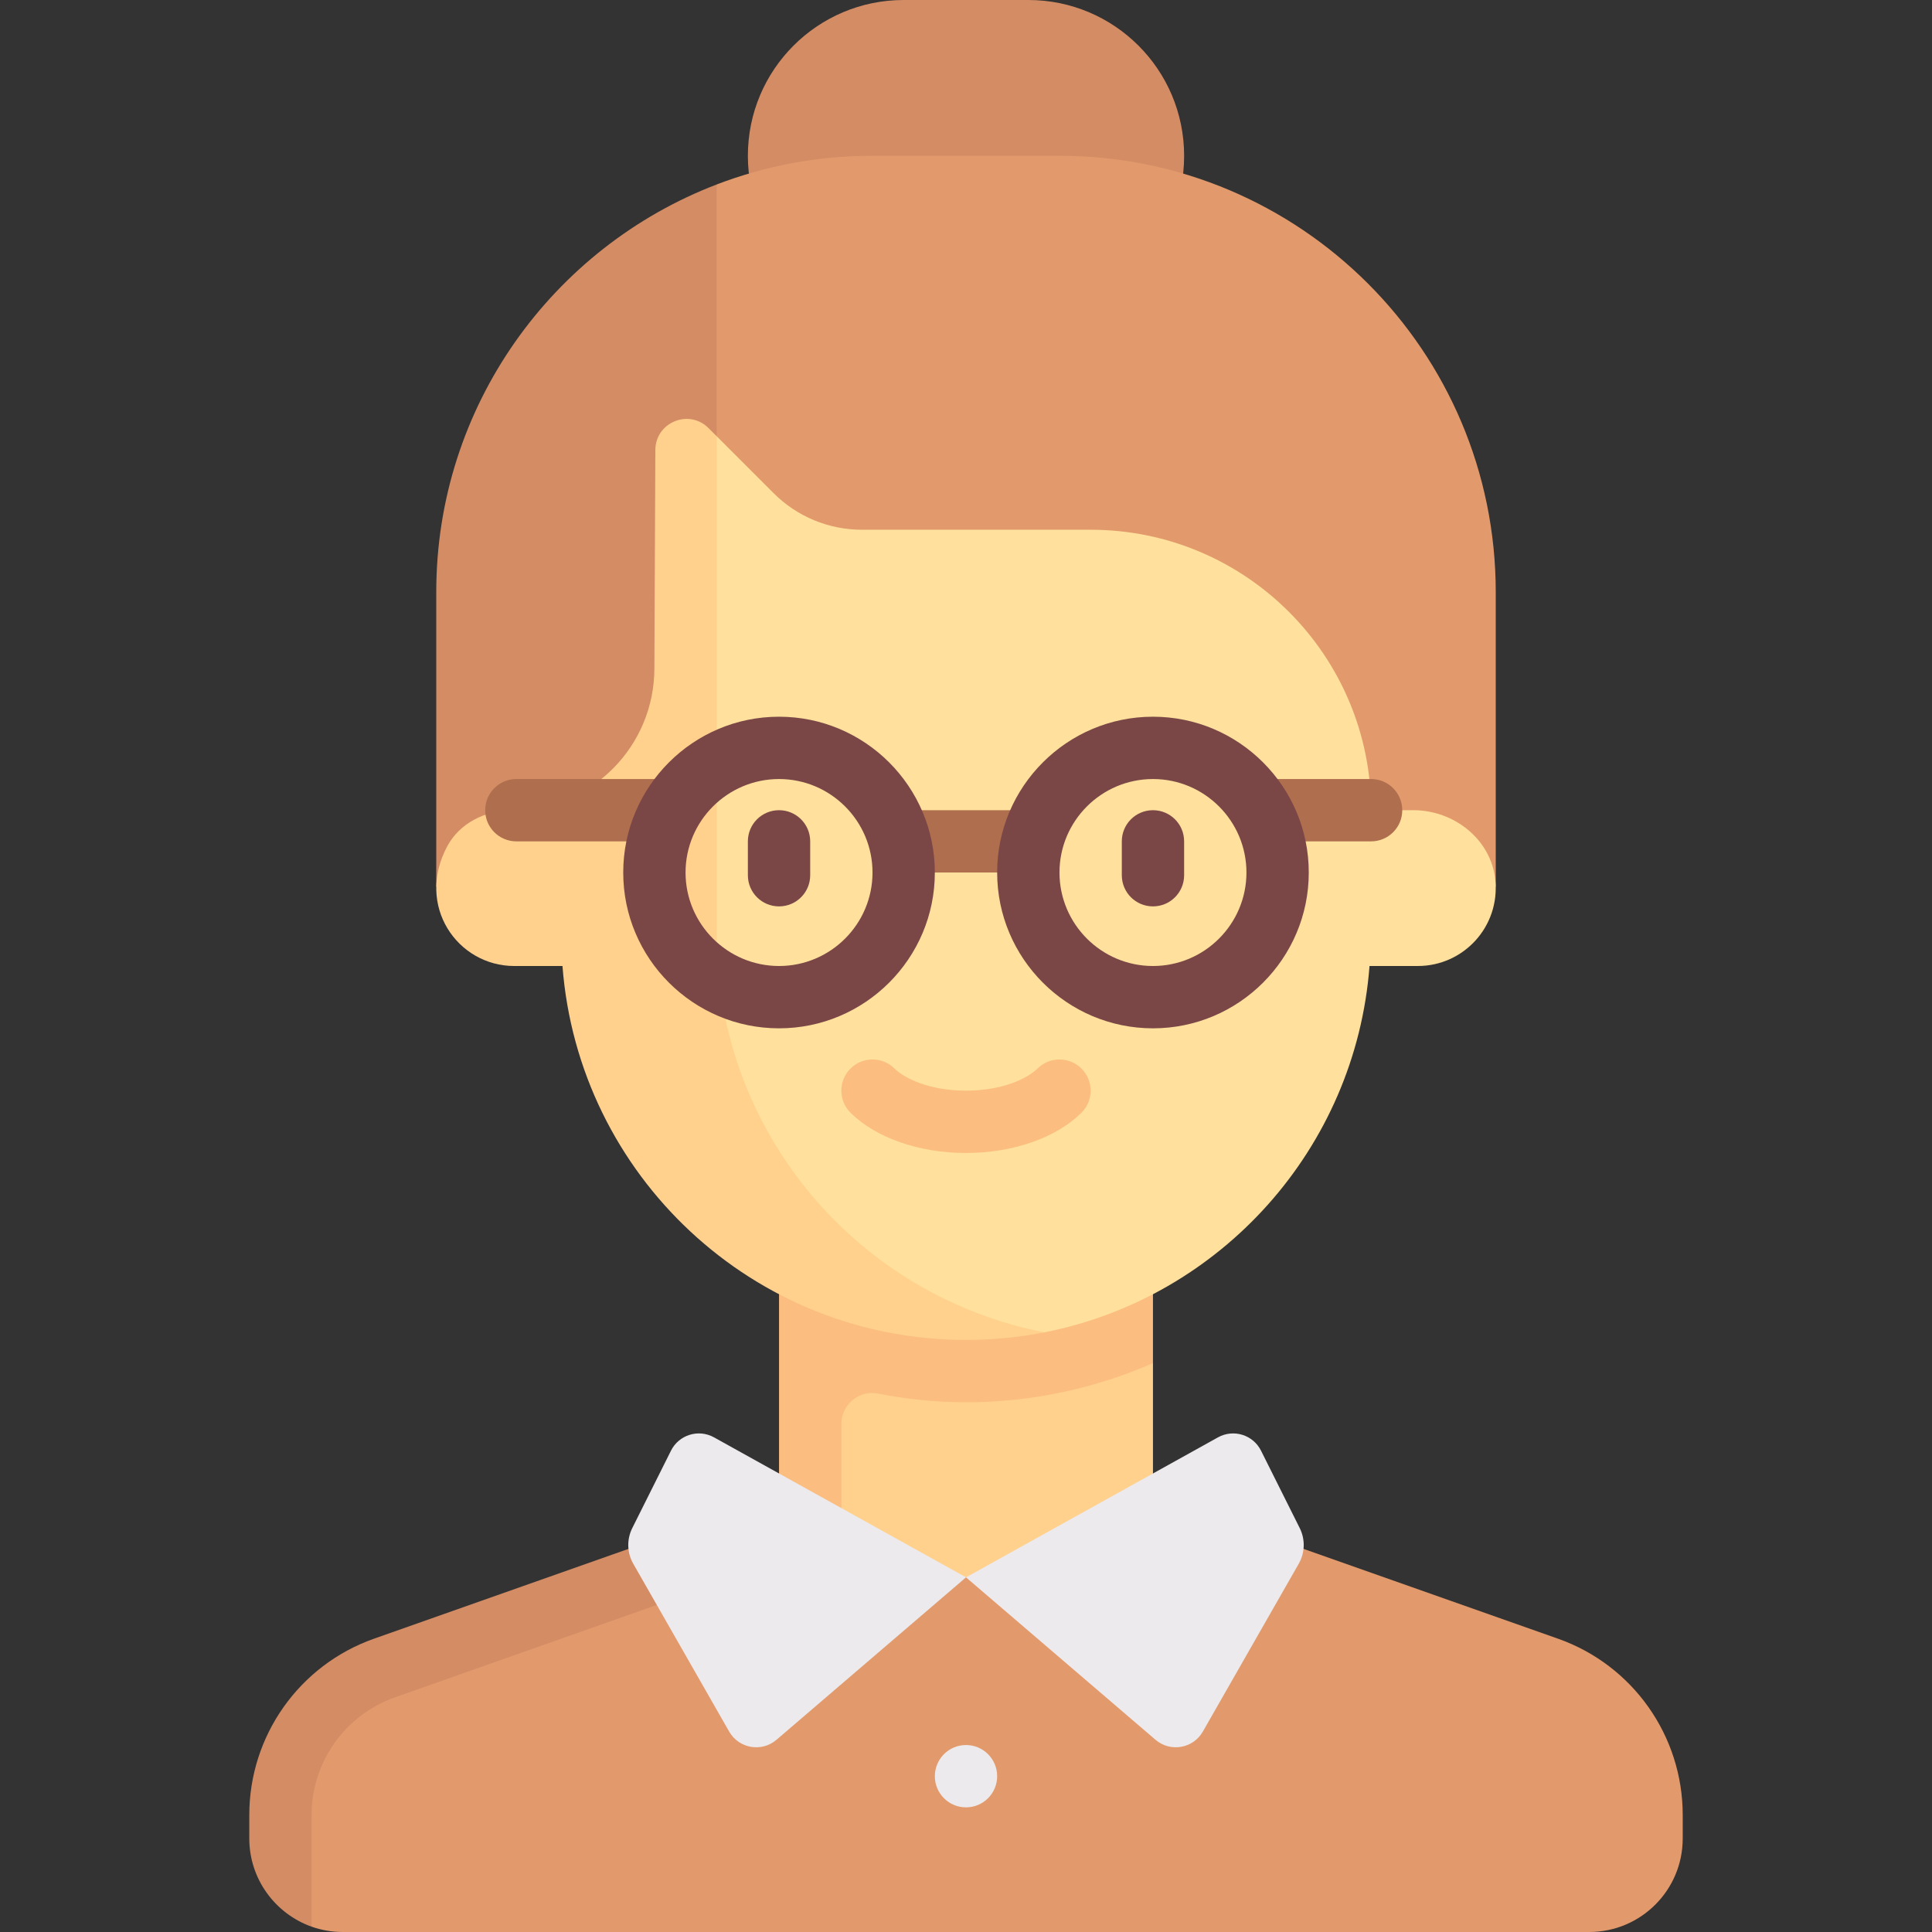 <svg id="Capa_1" enable-background="new 0 0 512 512" height="512" viewBox="0 0 512 512" width="512" xmlns="http://www.w3.org/2000/svg"><rect x="0" y="0" width="512" height="512" fill="#333333" stroke="none"/><g><path d="m272.516 0h-33.032c-22.804 0-41.29 18.486-41.29 41.29 0 22.804 18.486 41.29 41.29 41.29h33.032c22.804 0 41.29-18.486 41.29-41.29 0-22.804-18.486-41.29-41.29-41.29z" fill="#d48c64"/><path d="m280.774 41.29h-49.548c-14.548 0-28.468 2.687-41.291 7.592l-24.773 60.324v125.823h231.226v-78.126c-.001-63.851-51.762-115.613-115.614-115.613z" fill="#e29a6c"/><path d="m189.935 48.884c-43.431 16.637-74.323 58.737-74.323 108.019v78.126h74.323z" fill="#d48c64"/><path d="m412.878 434.268-107.33-37.881h-91.632l-107.33 37.881c-19.81 6.992-33.057 25.716-33.057 46.723v6.234l9.052 23.365c2.583.913 5.362 1.409 8.257 1.409h330.323c13.682 0 24.774-11.092 24.774-24.774v-6.234c0-21.007-13.247-39.731-33.057-46.723z" fill="#e29a6c"/><path d="m66.065 480.991v6.234c0 10.771 6.916 19.955 16.516 23.368v-29.602c0-13.98 8.855-26.496 22.04-31.149l107.331-37.883-5.5-15.573-107.33 37.881c-19.81 6.993-33.057 25.717-33.057 46.724z" fill="#d48c64"/><path d="m305.548 412.903-49.548 5.111-40.86-5.111v-59.136l90.408 7.47z" fill="#ffd18d"/><path d="m256 371.613c17.629 0 34.367-3.738 49.548-10.376v-47.43h-99.097v115.613h16.516v-52.02c0-5.134 4.639-9.079 9.677-8.09 7.562 1.484 15.358 2.303 23.356 2.303z" fill="#fbbd80"/><path d="m374.563 214.71h-11.208c0-41.047-33.275-74.323-74.323-74.323h-60.64c-8.761 0-17.163-3.48-23.358-9.675l-15.099-15.099-9.887 3.638-.254 57.829-12.871 78.92c4.23 55.419 32.575 97.984 89.077 97.984 7.116 0 20.795-.902 20.795-.902 46.68-9.173 82.446-48.643 86.143-97.082h12.804c12.105 0 21.776-10.417 20.538-22.775-1.076-10.745-10.917-18.515-21.717-18.515z" fill="#ffe09c"/><path d="m189.935 247.742v-132.129l-2.165-2.165c-5.19-5.19-14.065-1.537-14.097 5.803l-.254 57.829c0 20.597-16.493 37.37-37.089 37.632l-.924.012c-6.863.089-13.591 3.44-16.846 9.482-8.533 15.842 2.719 31.794 17.698 31.794h12.804c4.23 55.419 50.435 99.097 106.938 99.097 7.103 0 14.079-.698 20.795-2.015-49.46-9.587-86.86-53.078-86.86-105.34z" fill="#ffd18d"/><g fill="#eceaec"><path d="m177.821 384.438c2.103-4.205 7.287-5.809 11.397-3.526l66.782 37.102-50.219 43.045c-3.936 3.374-9.972 2.329-12.544-2.173l-25.42-44.484c-1.659-2.903-1.757-6.443-.262-9.434z"/><path d="m334.18 384.438c-2.103-4.205-7.287-5.809-11.397-3.526l-66.783 37.102 50.219 43.045c3.936 3.374 9.972 2.329 12.544-2.173l25.42-44.484c1.659-2.903 1.757-6.443.262-9.434z"/><circle cx="256" cy="470.71" r="8.258"/></g><path d="m256 305.548c-12.387 0-23.823-3.976-30.573-10.637-3.25-3.202-3.282-8.431-.081-11.677 3.202-3.25 8.444-3.282 11.677-.081 2.75 2.714 9.371 5.879 18.976 5.879s16.226-3.165 18.976-5.879c3.234-3.202 8.476-3.169 11.677.081 3.202 3.246 3.169 8.476-.081 11.677-6.748 6.662-18.184 10.637-30.571 10.637z" fill="#fbbd80"/><path d="m206.452 240.202c-4.565 0-8.258-3.694-8.258-8.258v-8.976c0-4.565 3.694-8.258 8.258-8.258s8.258 3.694 8.258 8.258v8.976c0 4.564-3.694 8.258-8.258 8.258z" fill="#7a4646"/><path d="m173.419 222.968h-36.581c-4.565 0-8.258-3.694-8.258-8.258 0-4.565 3.694-8.258 8.258-8.258h36.581c4.565 0 8.258 3.694 8.258 8.258s-3.693 8.258-8.258 8.258z" fill="#af6e4d"/><path d="m363.355 222.968h-24.774c-4.565 0-8.258-3.694-8.258-8.258 0-4.565 3.694-8.258 8.258-8.258h24.774c4.565 0 8.258 3.694 8.258 8.258s-3.694 8.258-8.258 8.258z" fill="#af6e4d"/><path d="m272.516 231.226h-33.032c-4.565 0-8.258-3.694-8.258-8.258s3.694-8.258 8.258-8.258h33.032c4.565 0 8.258 3.694 8.258 8.258s-3.693 8.258-8.258 8.258z" fill="#af6e4d"/><path d="m206.452 272.516c-22.766 0-41.29-18.524-41.29-41.29s18.524-41.29 41.29-41.29 41.29 18.524 41.29 41.29-18.524 41.29-41.29 41.29zm0-66.064c-13.661 0-24.774 11.113-24.774 24.774s11.113 24.774 24.774 24.774 24.774-11.113 24.774-24.774-11.113-24.774-24.774-24.774z" fill="#7a4646"/><path d="m305.548 240.202c-4.565 0-8.258-3.694-8.258-8.258v-8.976c0-4.565 3.694-8.258 8.258-8.258 4.565 0 8.258 3.694 8.258 8.258v8.976c0 4.564-3.693 8.258-8.258 8.258z" fill="#7a4646"/><path d="m305.548 272.516c-22.766 0-41.29-18.524-41.29-41.29s18.524-41.29 41.29-41.29 41.29 18.524 41.29 41.29-18.523 41.29-41.29 41.29zm0-66.064c-13.661 0-24.774 11.113-24.774 24.774s11.113 24.774 24.774 24.774 24.774-11.113 24.774-24.774c.001-13.661-11.112-24.774-24.774-24.774z" fill="#7a4646"/></g></svg>